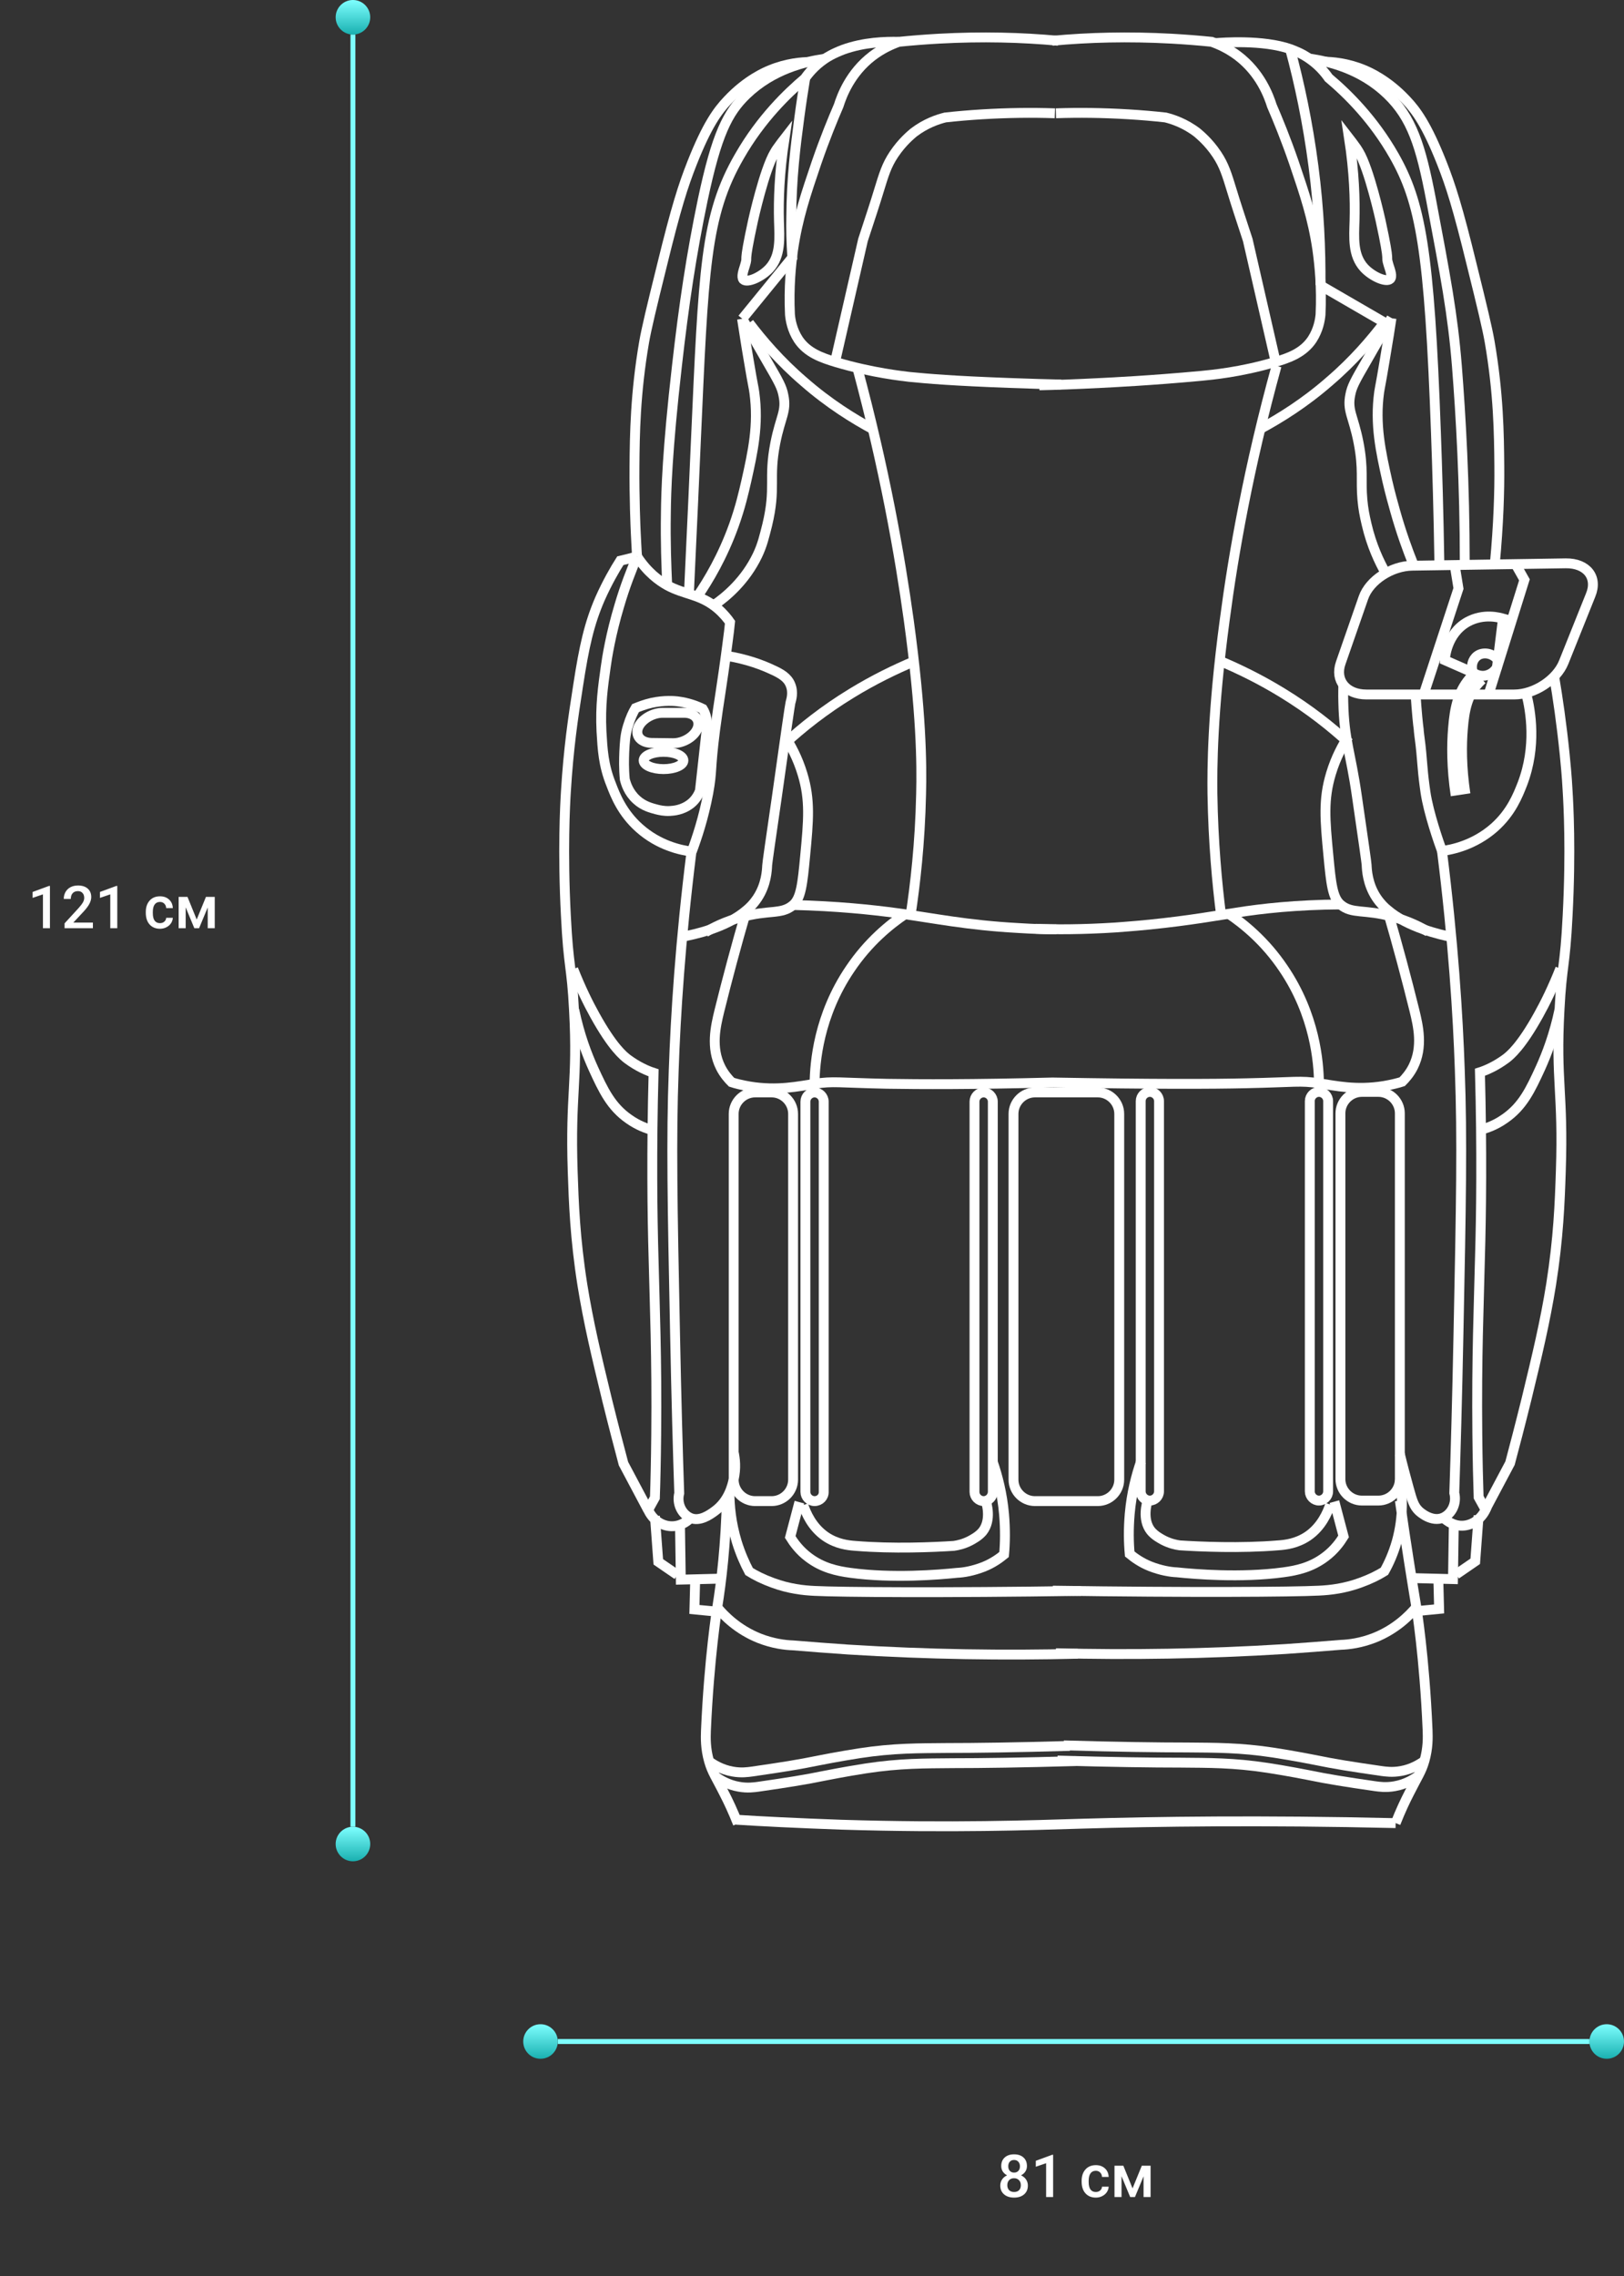 <svg width="329" height="461" viewBox="0 0 329 461" fill="none" xmlns="http://www.w3.org/2000/svg">
<rect x="0" y="0" width="329" height="461" fill="#333333" stroke="none"/>
<path d="M149.163 368.579C154.041 368.897 161.465 369.268 170.427 369.587C192.804 370.276 208.978 369.693 219.371 369.375C234.059 368.95 255.43 368.632 282.739 369.268" stroke="white" stroke-width="2" stroke-miterlimit="10"/>
<path d="M149.481 369.374C148.473 366.829 147.519 364.814 146.776 363.382C145.079 359.988 144.284 358.981 143.648 356.754C142.905 354.155 142.958 352.034 143.011 350.549C143.648 335.861 145.291 325.626 145.291 325.626C146.14 320.43 147.041 312.9 147.253 303.355" stroke="white" stroke-width="2" stroke-miterlimit="10"/>
<path d="M156.322 304.044H152.982C150.595 304.044 148.633 302.082 148.633 299.696V225.616C148.633 223.23 150.595 221.268 152.982 221.268H156.322C158.709 221.268 160.671 223.23 160.671 225.616V299.696C160.671 302.082 158.709 304.044 156.322 304.044Z" stroke="white" stroke-width="2" stroke-miterlimit="10"/>
<path d="M165.019 304.044C164.011 304.044 163.163 303.195 163.163 302.188V223.124C163.163 222.117 164.011 221.268 165.019 221.268C166.026 221.268 166.875 222.117 166.875 223.124V302.135C166.928 303.195 166.079 304.044 165.019 304.044Z" stroke="white" stroke-width="2" stroke-miterlimit="10"/>
<path d="M199.274 304.044C198.266 304.044 197.418 303.195 197.418 302.188V223.124C197.418 222.117 198.266 221.268 199.274 221.268C200.281 221.268 201.13 222.117 201.13 223.124V302.135C201.13 303.195 200.281 304.044 199.274 304.044Z" stroke="white" stroke-width="2" stroke-miterlimit="10"/>
<path d="M222.394 304.044H209.668C207.281 304.044 205.319 302.082 205.319 299.696V225.616C205.319 223.23 207.281 221.268 209.668 221.268H222.394C224.78 221.268 226.742 223.23 226.742 225.616V299.696C226.742 302.082 224.78 304.044 222.394 304.044Z" stroke="white" stroke-width="2" stroke-miterlimit="10"/>
<path d="M162.738 304.839C163.269 306.43 164.488 309.346 167.299 311.255C169.526 312.74 171.753 313.005 173.291 313.111C180.927 313.748 189.199 313.376 193.229 313.111C194.024 313.005 195.244 312.74 196.57 312.051C197.153 311.733 198.267 311.149 199.062 310.195C200.918 307.862 199.857 304.415 199.698 303.938" stroke="white" stroke-width="2" stroke-miterlimit="10"/>
<path d="M161.943 304.256C161.307 306.589 160.724 308.976 160.087 311.309C160.777 312.422 161.943 314.066 163.799 315.445C166.61 317.566 169.526 318.202 172.284 318.574C180.874 319.74 190.313 318.945 193.866 318.574C195.192 318.521 197.101 318.202 199.275 317.354C201.131 316.612 202.509 315.604 203.411 314.862C203.623 312.582 203.676 309.824 203.411 306.749C203.04 302.506 202.085 298.9 201.131 296.143" stroke="white" stroke-width="2" stroke-miterlimit="10"/>
<path d="M147.784 302.4C147.784 304.998 148.102 308.445 149.268 312.316C150.011 314.702 150.912 316.717 151.761 318.308C153.033 319.104 154.624 319.899 156.533 320.588C159.821 321.808 162.737 322.126 165.018 322.232C170.267 322.497 190.895 322.656 218.946 322.232" stroke="white" stroke-width="2" stroke-miterlimit="10"/>
<path d="M145.345 325.627C146.671 327.218 149.428 330.081 153.83 331.831C156.534 332.892 158.973 333.21 160.67 333.263C164.382 333.581 168.094 333.846 171.859 334.111C188.032 335.119 203.569 335.331 218.364 334.96" stroke="white" stroke-width="2" stroke-miterlimit="10"/>
<path d="M143.649 356.754C144.603 357.443 146.247 358.451 148.421 358.822C150.171 359.14 151.55 358.928 152.345 358.822C158.55 357.921 161.625 357.443 166.026 356.542C166.026 356.542 170.004 355.747 174.14 355.11C181.033 354.05 186.124 354.103 191.798 354.05C197.525 354.05 205.744 353.944 216.721 353.625" stroke="white" stroke-width="2" stroke-miterlimit="10"/>
<path d="M144.921 359.83C145.875 360.519 147.519 361.527 149.693 361.898C151.443 362.216 152.822 362.004 153.617 361.898C159.822 360.996 162.897 360.519 167.298 359.618C167.298 359.618 171.276 358.822 175.412 358.186C182.305 357.125 187.396 357.178 193.07 357.125C198.797 357.125 207.016 357.019 217.993 356.701" stroke="white" stroke-width="2" stroke-miterlimit="10"/>
<path d="M146.3 319.739C143.49 319.793 140.732 319.899 137.922 319.952C137.869 316.452 137.816 312.952 137.763 309.452" stroke="white" stroke-width="2" stroke-miterlimit="10"/>
<path d="M132.672 307.067C132.884 310.143 133.149 313.272 133.361 316.347C134.634 317.249 135.96 318.097 137.232 318.999" stroke="white" stroke-width="2" stroke-miterlimit="10"/>
<path d="M140.838 319.846C140.785 321.914 140.732 323.929 140.679 325.997C142.163 326.156 143.701 326.262 145.186 326.422" stroke="white" stroke-width="2" stroke-miterlimit="10"/>
<path d="M148.633 294.181C148.898 295.348 149.163 297.31 148.633 299.643C148.368 300.757 147.679 303.991 144.815 306.059C143.808 306.802 141.739 308.286 139.83 307.438C138.081 306.643 137.073 304.521 137.603 302.453C137.338 294.605 137.02 283.47 136.755 270.107C136.225 244.07 135.959 230.76 136.49 216.708C136.861 205.784 137.815 190.619 140.096 172.43" stroke="white" stroke-width="2" stroke-miterlimit="10"/>
<path d="M139.882 307.49C139.617 307.755 138.186 309.187 136.011 309.134C133.996 309.081 132.193 307.808 131.292 305.793" stroke="white" stroke-width="2" stroke-miterlimit="10"/>
<path d="M131.293 305.847C131.77 304.999 132.194 304.203 132.672 303.355C132.778 300.385 132.884 295.984 132.937 290.628C133.096 274.826 132.618 264.327 132.406 254.941C132.141 245.926 131.982 233.094 132.406 217.291C131.081 216.867 129.172 216.019 127.157 214.534C126.308 213.898 124.081 212.095 120.528 205.678C119.256 203.398 117.665 200.217 116.127 196.292" stroke="white" stroke-width="2" stroke-miterlimit="10"/>
<path d="M132.195 228.905C130.975 228.586 129.225 227.95 127.422 226.677C123.816 224.185 122.225 220.844 120.21 216.443C118.938 213.633 117.4 209.656 116.339 204.565" stroke="white" stroke-width="2" stroke-miterlimit="10"/>
<path d="M131.293 305.848C129.649 302.719 127.952 299.59 126.308 296.462C125.46 293.28 124.293 288.826 122.968 283.47C120.793 274.508 119.203 267.827 117.983 260.244C116.498 250.858 116.233 243.699 116.021 237.283C115.491 221.269 117.082 219.307 116.286 204.618C115.809 195.391 115.173 196.187 114.642 185.528C113.953 172.378 114.483 162.886 114.642 160.34C115.173 151.591 116.074 145.546 117.135 138.758C118.354 130.857 119.362 126.35 121.536 121.312C123.021 117.971 124.558 115.32 125.672 113.57C126.786 113.305 127.899 113.04 129.013 112.722" stroke="white" stroke-width="2" stroke-miterlimit="10"/>
<path d="M129.066 112.722C128.96 111.555 128.907 109.911 128.801 108.002C128.748 106.942 128.483 100.79 128.536 94.427C128.589 88.064 128.695 79.685 130.498 69.239C130.975 66.535 131.983 62.292 134.104 53.755C136.967 42.036 138.399 37.582 140.202 33.021C143.224 25.385 145.345 22.469 147.414 20.295C151.285 16.159 155.103 14.568 156.004 14.197C159.345 12.818 162.367 12.553 164.329 12.553" stroke="white" stroke-width="2" stroke-miterlimit="10"/>
<path d="M151.23 184.361C149.109 191.626 147.306 198.414 145.715 204.83C144.973 207.906 143.965 212.148 145.98 216.178C146.67 217.556 147.571 218.564 148.207 219.2C149.003 219.465 150.276 219.784 151.813 220.049C157.54 221.003 161.836 219.996 165.07 219.519C168.888 218.935 169.631 219.306 179.759 219.519C186.44 219.625 196.887 219.678 213.219 219.253" stroke="white" stroke-width="2" stroke-miterlimit="10"/>
<path d="M160.617 183.301C169.473 183.513 176.631 184.255 181.669 184.945C189.464 186.005 195.721 187.384 206.274 187.967C209.508 188.179 212.213 188.232 214.016 188.232" stroke="white" stroke-width="2" stroke-miterlimit="10"/>
<path d="M183.366 185.157C180.29 187.225 175.942 190.725 172.23 196.239C165.814 205.678 165.072 215.276 165.019 219.465" stroke="white" stroke-width="2" stroke-miterlimit="10"/>
<path d="M184.48 185.316C185.381 179.323 186.388 170.892 186.601 160.817C186.76 154.666 186.654 144.272 184.108 125.66C182.305 112.615 179.23 95.063 173.609 74.223" stroke="white" stroke-width="2" stroke-miterlimit="10"/>
<path d="M158.974 150.635C162.473 147.401 166.981 143.795 172.549 140.401C177.056 137.644 181.351 135.576 185.116 133.985" stroke="white" stroke-width="2" stroke-miterlimit="10"/>
<path d="M151.762 65.42C154.414 68.92 158.019 73.162 162.845 77.299C167.936 81.753 172.92 84.828 176.95 87.003" stroke="white" stroke-width="2" stroke-miterlimit="10"/>
<path d="M129.065 112.722C127.951 115.373 126.626 118.714 125.459 122.691C123.709 128.524 122.967 133.19 122.702 135.152C122.171 138.97 121.588 142.894 121.853 148.144C122.065 151.75 122.224 154.985 123.815 158.909C124.664 161.136 126.042 164.636 129.489 167.711C133.466 171.264 137.921 172.218 140.148 172.484" stroke="white" stroke-width="2" stroke-miterlimit="10"/>
<path d="M140.148 172.484C141.156 169.779 142.534 165.696 143.489 160.605C144.337 155.939 143.807 156.204 144.868 147.879C145.663 141.781 146.193 139.394 147.36 130.433C147.625 128.577 147.784 127.039 147.89 126.032C147.413 125.342 146.564 124.282 145.398 123.274C141.898 120.305 138.769 120.517 135.164 118.555C133.467 117.6 131.187 115.956 129.065 112.722" stroke="white" stroke-width="2" stroke-miterlimit="10"/>
<path d="M138.292 189.717C140.308 189.346 147.095 187.967 151.231 184.361C151.761 183.937 152.61 183.142 153.458 181.869C155.261 179.112 155.367 176.301 155.42 175.241C155.42 174.976 156.057 170.468 157.382 161.401C159.132 148.939 160.034 142.682 160.14 142.311C160.299 141.727 160.776 140.243 160.14 138.705C159.556 137.22 158.178 136.425 156.534 135.682C154.519 134.728 151.39 133.508 147.095 132.819" stroke="white" stroke-width="2" stroke-miterlimit="10"/>
<path d="M142.906 188.816C144.444 187.914 146.883 186.642 150.118 185.793C155.792 184.202 158.284 185.316 160.617 183.354C162.261 181.975 162.579 179.059 163.11 173.385C163.799 166.12 164.17 162.037 162.579 156.787C161.572 153.446 160.14 150.901 159.08 149.257" stroke="white" stroke-width="2" stroke-miterlimit="10"/>
<path d="M144.603 122.585C147.095 120.888 150.966 117.653 153.459 112.457C154.466 110.335 154.837 108.639 155.421 106.358C157.277 98.616 155.633 97.079 157.064 89.761C158.125 84.352 159.398 83.344 158.708 80.057C158.39 78.413 157.807 77.352 155.368 73.163C153.565 69.981 151.868 67.118 150.383 64.573" stroke="white" stroke-width="2" stroke-miterlimit="10"/>
<path d="M141.262 120.835C143.489 117.6 146.405 112.722 148.686 106.358C150.011 102.646 150.648 99.783 151.178 97.503C152.504 91.564 153.723 86.102 152.822 79.526C152.663 78.307 152.61 78.572 151.708 73.163C151.072 69.504 150.648 66.535 150.329 64.573" stroke="white" stroke-width="2" stroke-miterlimit="10"/>
<path d="M135.164 118.502C135.005 114.896 134.793 109.858 134.899 103.813C134.952 99.518 135.164 91.405 137.126 74.224C138.558 61.55 140.095 51.369 142.376 40.445C145.186 27.188 147.413 22.787 151.231 19.128C156.534 14.038 163.003 12.5 166.98 11.916" stroke="white" stroke-width="2" stroke-miterlimit="10"/>
<path d="M150.913 53.808C151.655 51.316 150.383 54.657 152.557 44.687C152.557 44.687 154.837 34.347 156.958 30.847C157.223 30.37 157.541 29.946 157.541 29.946C158.072 29.203 158.549 28.567 158.92 28.09C157.859 35.036 157.7 40.604 157.806 44.687C157.913 48.24 158.231 51.793 155.844 54.391C154.201 56.141 151.39 57.361 150.595 56.619C150.171 56.088 150.542 54.975 150.913 53.808Z" stroke="white" stroke-width="2" stroke-miterlimit="10"/>
<path d="M139.564 120.251C140.254 105.775 140.731 95.01 140.943 90.026C142.534 54.55 142.799 43.733 149.799 31.642C154.2 23.953 159.609 18.81 163.056 15.893C163.798 14.833 165.018 13.348 166.927 12.022C167.51 11.598 168.73 10.856 170.798 10.06C175.04 8.523 179.388 8.416 182.039 8.47" stroke="white" stroke-width="2" stroke-miterlimit="10"/>
<path d="M282.741 369.267C283.748 366.721 284.703 364.706 285.445 363.275C287.142 359.881 287.937 358.873 288.574 356.646C289.316 354.048 289.263 351.927 289.21 350.442C288.574 335.488 286.93 325.519 286.93 325.519C286.134 320.694 284.915 313.27 283.589 303.937" stroke="white" stroke-width="2" stroke-miterlimit="10"/>
<path d="M275.9 303.936H279.241C281.627 303.936 283.589 301.974 283.589 299.588V225.509C283.589 223.123 281.627 221.161 279.241 221.161H275.9C273.514 221.161 271.552 223.123 271.552 225.509V299.588C271.552 301.974 273.514 303.936 275.9 303.936Z" stroke="white" stroke-width="2" stroke-miterlimit="10"/>
<path d="M267.203 303.936C268.21 303.936 269.059 303.088 269.059 302.08V223.017C269.059 222.009 268.21 221.161 267.203 221.161C266.195 221.161 265.347 222.009 265.347 223.017V302.08C265.347 303.088 266.195 303.936 267.203 303.936Z" stroke="white" stroke-width="2" stroke-miterlimit="10"/>
<path d="M232.947 303.936C233.954 303.936 234.803 303.088 234.803 302.08V223.017C234.803 222.009 233.954 221.161 232.947 221.161C231.939 221.161 231.091 222.009 231.091 223.017V302.08C231.091 303.088 231.939 303.936 232.947 303.936Z" stroke="white" stroke-width="2" stroke-miterlimit="10"/>
<path d="M269.483 304.733C268.953 306.323 267.733 309.24 264.923 311.149C262.696 312.634 260.468 312.899 258.931 313.005C251.295 313.641 243.022 313.27 238.992 313.005C238.197 312.899 236.977 312.634 235.652 311.944C235.068 311.626 233.955 311.043 233.159 310.088C231.303 307.755 232.364 304.308 232.523 303.831" stroke="white" stroke-width="2" stroke-miterlimit="10"/>
<path d="M270.332 304.148C270.968 306.482 271.552 308.868 272.188 311.201C271.499 312.315 270.332 313.958 268.476 315.337C265.666 317.458 262.749 318.095 259.992 318.466C251.401 319.632 241.962 318.837 238.41 318.466C237.084 318.413 235.175 318.095 233.001 317.246C231.145 316.504 229.766 315.496 228.865 314.754C228.652 312.474 228.599 309.716 228.865 306.641C229.236 302.398 230.19 298.793 231.145 296.035" stroke="white" stroke-width="2" stroke-miterlimit="10"/>
<path d="M283.589 299.589C284.066 302.399 284.437 306.96 282.952 312.262C282.263 314.649 281.362 316.664 280.46 318.255C279.187 319.05 277.597 319.845 275.688 320.535C272.4 321.754 269.483 322.072 267.203 322.179C261.954 322.444 241.326 322.603 213.274 322.179" stroke="white" stroke-width="2" stroke-miterlimit="10"/>
<path d="M286.93 325.519C285.604 327.11 282.847 329.973 278.445 331.723C275.741 332.784 273.302 333.102 271.605 333.155C267.893 333.473 264.181 333.738 260.416 334.003C244.243 335.011 228.706 335.223 213.911 334.852" stroke="white" stroke-width="2" stroke-miterlimit="10"/>
<path d="M288.573 356.646C287.618 357.336 285.974 358.343 283.8 358.714C282.05 359.032 280.672 358.82 279.876 358.714C273.672 357.813 270.596 357.336 266.195 356.434C266.195 356.434 262.218 355.639 258.082 355.002C251.188 353.942 246.098 353.995 240.424 353.942C234.697 353.942 226.478 353.836 215.501 353.518" stroke="white" stroke-width="2" stroke-miterlimit="10"/>
<path d="M287.301 359.721C286.346 360.411 284.702 361.418 282.528 361.789C280.778 362.108 279.4 361.896 278.604 361.789C272.4 360.888 269.324 360.411 264.923 359.509C264.923 359.509 260.946 358.714 256.81 358.078C249.916 357.017 244.826 357.07 239.152 357.017C233.425 357.017 225.206 356.911 214.229 356.593" stroke="white" stroke-width="2" stroke-miterlimit="10"/>
<path d="M285.976 319.633C288.787 319.686 291.544 319.792 294.354 319.845C294.407 316.345 294.46 312.846 294.513 309.346" stroke="white" stroke-width="2" stroke-miterlimit="10"/>
<path d="M299.55 306.959C299.338 310.035 299.073 313.164 298.861 316.239C297.588 317.141 296.262 317.989 294.99 318.891" stroke="white" stroke-width="2" stroke-miterlimit="10"/>
<path d="M291.383 319.739C291.436 321.807 291.489 323.822 291.542 325.89C290.058 326.05 288.52 326.156 287.035 326.315" stroke="white" stroke-width="2" stroke-miterlimit="10"/>
<path d="M283.588 294.498C284.172 296.937 284.808 299.271 285.391 301.392C286.134 304.096 286.452 305.051 287.406 306.005C287.618 306.217 290.058 308.444 292.391 307.384C294.141 306.588 295.148 304.467 294.618 302.399C294.883 294.551 295.201 283.415 295.467 270.052C295.997 244.016 296.262 230.706 295.732 216.654C295.36 205.73 294.406 190.564 292.126 172.376" stroke="white" stroke-width="2" stroke-miterlimit="10"/>
<path d="M292.391 307.384C292.656 307.649 294.141 309.081 296.262 309.028C298.383 308.975 300.345 307.49 301.193 305.263" stroke="white" stroke-width="2" stroke-miterlimit="10"/>
<path d="M300.929 305.74C300.451 304.892 300.027 304.096 299.55 303.248C299.444 300.278 299.338 295.877 299.285 290.521C299.126 274.719 299.603 264.22 299.815 254.834C300.08 245.819 300.239 232.987 299.815 217.184C301.141 216.76 303.05 215.912 305.065 214.427C305.913 213.791 308.14 211.988 311.693 205.571C312.966 203.291 314.557 200.11 316.094 196.186" stroke="white" stroke-width="2" stroke-miterlimit="10"/>
<path d="M300.081 228.798C301.3 228.479 303.05 227.843 304.853 226.57C308.459 224.078 310.05 220.737 312.065 216.336C313.337 213.526 314.875 209.549 315.936 204.458" stroke="white" stroke-width="2" stroke-miterlimit="10"/>
<path d="M300.929 305.74C302.573 302.612 304.269 299.483 305.913 296.354C306.762 293.173 307.928 288.718 309.254 283.363C311.428 274.401 313.019 267.719 314.239 260.137C315.723 250.751 315.989 243.592 316.201 237.176C316.731 221.161 315.14 219.199 315.935 204.511C316.413 195.284 317.049 196.079 317.579 185.421C318.269 172.27 317.738 162.778 317.579 160.233C317.42 157.157 317.155 154.559 316.996 152.915C316.36 146.605 315.564 141.249 314.875 137.166" stroke="white" stroke-width="2" stroke-miterlimit="10"/>
<path d="M302.838 114.099C303.58 106.198 303.792 99.463 303.739 94.373C303.686 87.85 303.58 79.631 301.777 69.185C301.3 66.48 300.293 62.238 298.171 53.701C295.308 41.982 293.876 37.528 292.073 32.967C289.051 25.331 286.93 22.415 284.862 20.241C280.991 16.104 277.173 14.514 276.271 14.142C272.93 12.764 269.908 12.498 267.946 12.498" stroke="white" stroke-width="2" stroke-miterlimit="10"/>
<path d="M281.044 184.254C283.165 191.519 284.968 198.306 286.558 204.722C287.301 207.798 288.308 212.04 286.293 216.07C285.604 217.449 284.702 218.457 284.066 219.093C283.271 219.358 281.998 219.676 280.46 219.941C274.733 220.896 270.438 219.888 267.203 219.411C263.332 218.828 262.537 219.199 252.515 219.411C245.674 219.57 234.008 219.623 213.168 219.252" stroke="white" stroke-width="2" stroke-miterlimit="10"/>
<path d="M271.605 183.193C262.643 183.246 255.537 184.042 250.553 184.837C246.576 185.42 241.22 186.428 232.842 187.276C229.13 187.648 226.478 187.807 225.948 187.86C219.32 188.284 213.805 188.284 209.828 188.125" stroke="white" stroke-width="2" stroke-miterlimit="10"/>
<path d="M248.856 185.049C251.932 187.117 256.28 190.617 259.992 196.132C266.408 205.571 267.15 215.169 267.203 219.358" stroke="white" stroke-width="2" stroke-miterlimit="10"/>
<path d="M247.371 185.315C246.576 179.058 245.781 170.68 245.621 160.71C245.568 155.885 245.568 144.484 248.114 125.553C249.864 112.243 252.939 94.691 258.613 74.117" stroke="white" stroke-width="2" stroke-miterlimit="10"/>
<path d="M273.3 150.528C269.8 147.293 265.293 143.688 259.725 140.294C255.218 137.536 250.923 135.468 247.158 133.877" stroke="white" stroke-width="2" stroke-miterlimit="10"/>
<path d="M280.46 65.313C277.809 68.813 274.203 73.055 269.378 77.191C264.287 81.645 259.303 84.721 255.272 86.895" stroke="white" stroke-width="2" stroke-miterlimit="10"/>
<path d="M309.201 140.507C310.102 144.007 311.322 151.165 308.405 158.801C307.504 161.081 306.178 164.528 302.731 167.604C298.648 171.21 294.088 172.111 292.073 172.376" stroke="white" stroke-width="2" stroke-miterlimit="10"/>
<path d="M292.126 172.376C291.49 170.626 289.422 164.74 288.786 160.498C288.467 158.323 288.308 156.68 288.308 156.68C288.149 155.142 288.096 154.081 287.937 152.437C287.884 151.854 287.831 151.377 287.778 150.9C287.566 149.256 287.407 148.036 287.407 147.718C287.248 146.551 287.036 144.483 286.771 140.612" stroke="white" stroke-width="2" stroke-miterlimit="10"/>
<path d="M293.982 189.768C291.914 189.344 285.179 187.859 281.043 184.253C280.513 183.829 279.664 183.034 278.816 181.761C277.013 179.004 276.907 176.193 276.854 175.133C276.854 174.867 276.218 170.36 274.892 161.292C273.619 152.331 272.293 149.945 272.134 142.203C272.081 140.665 272.134 139.392 272.134 138.597" stroke="white" stroke-width="2" stroke-miterlimit="10"/>
<path d="M289.315 188.708C287.777 187.807 285.338 186.534 282.103 185.686C276.429 184.095 273.937 185.209 271.604 183.247C269.96 181.868 269.642 178.951 269.111 173.277C268.422 166.013 268.051 161.93 269.642 156.68C270.649 153.339 272.081 150.794 273.142 149.15" stroke="white" stroke-width="2" stroke-miterlimit="10"/>
<path d="M280.672 116.007C279.453 113.833 277.862 110.545 276.854 106.197C276.43 104.394 276.165 103.016 276.006 101.213C275.635 97.236 276.271 95.008 275.211 89.6C274.15 84.191 272.877 83.183 273.567 79.896C273.885 78.358 274.309 77.456 276.907 73.002C278.71 69.82 280.407 66.957 281.892 64.412" stroke="white" stroke-width="2" stroke-miterlimit="10"/>
<path d="M286.24 114.099C285.18 111.448 283.854 107.842 282.634 103.494C282.21 101.956 281.627 99.941 281.044 97.395C279.718 91.456 278.498 85.995 279.4 79.419C279.506 78.73 279.559 78.518 279.771 77.351C279.877 76.821 280.089 75.548 280.513 73.056C281.15 69.344 281.786 65.261 281.892 64.465" stroke="white" stroke-width="2" stroke-miterlimit="10"/>
<path d="M296.74 114.098C296.74 97.871 295.945 84.296 295.149 74.168C294.301 63.563 292.816 55.874 289.9 40.39C287.832 29.572 286.029 23.845 281.044 19.073C275.741 13.982 269.272 12.444 265.295 11.861" stroke="white" stroke-width="2" stroke-miterlimit="10"/>
<path d="M281.309 53.701C280.567 51.208 281.84 54.549 279.666 44.58C279.666 44.58 277.385 34.24 275.264 30.74C274.999 30.263 274.681 29.838 274.681 29.838C274.151 29.096 273.673 28.46 273.302 27.982C274.363 34.929 274.522 40.497 274.416 44.58C274.31 48.133 273.992 51.686 276.378 54.284C278.022 56.034 280.832 57.254 281.628 56.511C282.105 55.981 281.681 54.867 281.309 53.701Z" stroke="white" stroke-width="2" stroke-miterlimit="10"/>
<path d="M291.596 114.099C291.437 103.917 291.172 95.009 290.907 87.797C289.581 50.519 287.778 40.974 282.422 31.535C278.286 24.27 273.143 19.127 269.166 15.786C268.423 14.725 267.204 13.241 265.295 11.915C263.651 10.748 262.219 10.271 261.424 9.953C255.856 7.991 247.53 8.627 246.258 8.733" stroke="white" stroke-width="2" stroke-miterlimit="10"/>
<path d="M150.383 64.573C153.777 60.437 157.117 56.301 160.511 52.164C160.299 48.93 160.246 46.172 160.299 44.051C160.352 36.044 161.147 29.681 161.943 23.742C162.367 20.56 162.791 17.909 163.109 15.947" stroke="white" stroke-width="2" stroke-miterlimit="10"/>
<path d="M280.459 65.316C276.111 62.823 271.816 60.278 267.467 57.786" stroke="white" stroke-width="2" stroke-miterlimit="10"/>
<path d="M261.369 9.954C263.225 16.795 264.921 24.749 266.088 33.657C267.255 42.566 267.573 50.679 267.52 57.732" stroke="white" stroke-width="2" stroke-miterlimit="10"/>
<path d="M135.695 164.264C134.528 164.317 133.627 164.105 132.99 163.945C132.036 163.68 130.392 163.309 128.96 161.983C127.316 160.499 126.786 158.696 126.574 157.847C126.362 155.62 126.415 153.764 126.468 152.332C126.574 150.37 126.627 148.886 127.21 147.03C127.687 145.439 128.271 144.219 128.748 143.424C129.543 143.106 130.604 142.681 131.983 142.363C134.634 141.78 136.702 141.992 137.179 142.045C139.407 142.31 141.209 143 142.376 143.583C142.641 144.007 142.959 144.697 143.118 145.545C143.224 146.181 143.225 146.765 143.225 147.189C142.747 151.537 142.27 155.832 141.793 160.181C141.528 160.87 140.997 161.93 139.937 162.779C138.24 164.105 136.49 164.211 135.695 164.264Z" stroke="white" stroke-width="2" stroke-miterlimit="10"/>
<path d="M134.422 155.78C136.647 155.78 138.452 154.996 138.452 154.03C138.452 153.063 136.647 152.28 134.422 152.28C132.196 152.28 130.392 153.063 130.392 154.03C130.392 154.996 132.196 155.78 134.422 155.78Z" stroke="white" stroke-width="2" stroke-miterlimit="10"/>
<path d="M136.277 150.53L131.982 150.477C129.86 150.424 128.641 149.045 129.277 147.401C129.914 145.758 132.141 144.379 134.262 144.379H138.61C140.731 144.379 141.951 145.811 141.314 147.508C140.678 149.204 138.398 150.583 136.277 150.53Z" stroke="white" stroke-width="2" stroke-miterlimit="10"/>
<path d="M214.387 8.258C207.016 7.568 198.956 7.356 190.206 7.834C187.396 7.993 184.692 8.205 182.093 8.47C180.609 9 178.7 9.849 176.738 11.333C172.23 14.78 170.533 19.393 169.897 21.409C168.73 24.113 167.087 28.09 165.39 33.022C163.269 39.279 161.625 44.104 160.67 50.574C160.246 53.649 159.769 58.157 160.034 63.724C160.14 64.838 160.458 66.8 161.731 68.762C163.534 71.466 166.45 72.474 169.42 73.375C176.791 75.55 182.995 76.186 184.267 76.345C188.085 76.716 192.911 77.14 204.471 77.565C208.819 77.724 212.425 77.83 214.97 77.883" stroke="white" stroke-width="2" stroke-miterlimit="10"/>
<path d="M169.155 73.375C171.064 65.103 172.92 56.884 174.829 48.611C176.26 44.263 177.374 40.87 178.01 38.748C179.071 35.302 179.601 33.499 181.086 31.271C182.783 28.726 184.586 27.294 185.063 26.87C187.555 24.961 189.995 24.166 191.479 23.795C193.866 23.529 196.358 23.317 198.956 23.158C204.206 22.84 209.137 22.787 213.698 22.946" stroke="white" stroke-width="2" stroke-miterlimit="10"/>
<path d="M213.167 8.258C220.538 7.568 228.598 7.356 237.347 7.834C240.158 7.993 242.862 8.205 245.46 8.47C246.945 9 248.854 9.849 250.816 11.333C255.323 14.78 257.02 19.393 257.657 21.409C258.823 24.113 260.467 28.09 262.164 33.022C264.285 39.279 265.929 44.104 266.883 50.574C267.308 53.649 267.785 58.157 267.52 63.724C267.414 64.838 267.096 66.8 265.823 68.762C264.02 71.466 261.103 72.527 258.134 73.375C251.293 75.391 245.513 75.921 243.339 76.133C233.052 77.087 225.151 77.459 223.083 77.565C217.886 77.83 213.538 77.989 210.568 78.042" stroke="white" stroke-width="2" stroke-miterlimit="10"/>
<path d="M258.453 73.375C256.544 65.103 254.688 56.884 252.779 48.611C251.348 44.263 250.234 40.87 249.598 38.748C248.537 35.302 248.007 33.499 246.522 31.271C244.825 28.726 243.022 27.294 242.545 26.87C240.053 24.961 237.613 24.166 236.129 23.795C233.742 23.529 231.25 23.317 228.652 23.158C223.402 22.84 218.471 22.787 213.91 22.946" stroke="white" stroke-width="2" stroke-miterlimit="10"/>
<path d="M295.89 160.977C295.042 155.356 295.095 150.795 295.36 147.614C295.678 143.372 296.421 140.561 298.383 138.175C298.86 137.592 299.337 137.114 299.655 136.849" stroke="white" stroke-width="4" stroke-miterlimit="10"/>
<path d="M288.414 140.668C290.747 133.509 293.133 126.35 295.466 119.191C295.254 117.76 294.989 116.381 294.777 114.949" stroke="white" stroke-width="2" stroke-miterlimit="10"/>
<path d="M301.564 140.667C304.004 132.925 306.39 125.183 308.829 117.441C308.299 116.486 307.769 115.585 307.238 114.63" stroke="white" stroke-width="2" stroke-miterlimit="10"/>
<path d="M306.761 140.667H276.8C272.717 140.667 270.384 137.803 271.604 134.303L276.217 121.046C277.437 117.547 281.891 114.63 286.133 114.577L317.207 114.1C321.449 114.047 323.73 116.91 322.245 120.516L316.783 134.144C315.351 137.697 310.844 140.667 306.761 140.667Z" stroke="white" stroke-width="2" stroke-miterlimit="10"/>
<path d="M292.708 133.721C294.617 134.569 296.473 135.365 298.382 136.213C298.542 136.319 299.761 137.221 301.299 136.743C302.572 136.372 303.155 135.365 303.261 135.153C303.685 131.865 304.056 128.577 304.481 125.289C303.897 125.13 300.61 124.123 297.269 125.979C292.974 128.418 292.708 133.456 292.708 133.721Z" stroke="white" stroke-width="2" stroke-miterlimit="10"/>
<path d="M298.382 136.213C297.958 134.94 298.276 133.614 299.231 132.872C300.397 131.97 302.412 132.236 303.473 133.72" stroke="white" stroke-width="2" stroke-miterlimit="10"/>
<line x1="71.5" y1="7" x2="71.5" y2="370" stroke="url(#paint0_linear)"/>
<line x1="322" y1="413.5" x2="113" y2="413.5" stroke="url(#paint1_linear)"/>
<circle cx="71.5" cy="3.5" r="3.5" fill="url(#paint2_linear)"/>
<circle cx="71.5" cy="373.5" r="3.5" fill="url(#paint3_linear)"/>
<circle cx="109.5" cy="413.5" r="3.5" fill="url(#paint4_linear)"/>
<circle cx="325.5" cy="413.5" r="3.5" fill="url(#paint5_linear)"/>
<path d="M208.045 438.719C208.045 439.137 207.938 439.51 207.723 439.838C207.508 440.162 207.215 440.418 206.844 440.605C207.289 440.812 207.631 441.096 207.869 441.455C208.111 441.814 208.232 442.221 208.232 442.674C208.232 443.424 207.979 444.02 207.471 444.461C206.963 444.898 206.287 445.117 205.443 445.117C204.596 445.117 203.916 444.896 203.404 444.455C202.896 444.014 202.643 443.42 202.643 442.674C202.643 442.217 202.764 441.807 203.006 441.443C203.248 441.08 203.588 440.801 204.025 440.605C203.658 440.418 203.367 440.162 203.152 439.838C202.941 439.51 202.836 439.137 202.836 438.719C202.836 437.992 203.07 437.416 203.539 436.99C204.008 436.564 204.641 436.352 205.438 436.352C206.238 436.352 206.873 436.564 207.342 436.99C207.811 437.416 208.045 437.992 208.045 438.719ZM206.809 442.604C206.809 442.182 206.682 441.842 206.428 441.584C206.178 441.322 205.846 441.191 205.432 441.191C205.018 441.191 204.686 441.32 204.436 441.578C204.189 441.836 204.066 442.178 204.066 442.604C204.066 443.021 204.188 443.355 204.43 443.605C204.676 443.855 205.014 443.98 205.443 443.98C205.873 443.98 206.207 443.859 206.445 443.617C206.688 443.375 206.809 443.037 206.809 442.604ZM206.627 438.771C206.627 438.4 206.52 438.096 206.305 437.857C206.09 437.615 205.801 437.494 205.438 437.494C205.074 437.494 204.787 437.609 204.576 437.84C204.365 438.066 204.26 438.377 204.26 438.771C204.26 439.162 204.365 439.473 204.576 439.703C204.791 439.934 205.08 440.049 205.443 440.049C205.807 440.049 206.094 439.934 206.305 439.703C206.52 439.473 206.627 439.162 206.627 438.771ZM213.348 445H211.93V438.15L209.838 438.865V437.664L213.166 436.439H213.348V445ZM221.996 443.98C222.352 443.98 222.646 443.877 222.881 443.67C223.115 443.463 223.24 443.207 223.256 442.902H224.598C224.582 443.297 224.459 443.666 224.229 444.01C223.998 444.35 223.686 444.619 223.291 444.818C222.896 445.018 222.471 445.117 222.014 445.117C221.127 445.117 220.424 444.83 219.904 444.256C219.385 443.682 219.125 442.889 219.125 441.877V441.73C219.125 440.766 219.383 439.994 219.898 439.416C220.414 438.834 221.117 438.543 222.008 438.543C222.762 438.543 223.375 438.764 223.848 439.205C224.324 439.643 224.574 440.219 224.598 440.934H223.256C223.24 440.57 223.115 440.271 222.881 440.037C222.65 439.803 222.355 439.686 221.996 439.686C221.535 439.686 221.18 439.854 220.93 440.189C220.68 440.521 220.553 441.027 220.549 441.707V441.936C220.549 442.623 220.672 443.137 220.918 443.477C221.168 443.812 221.527 443.98 221.996 443.98ZM229.438 443.248L231.312 438.66H233.094V445H231.67V440.805L229.924 445H228.957L227.205 440.781V445H225.781V438.66H227.574L229.438 443.248Z" fill="white"/>
<path d="M10.117 188H8.699V181.15L6.607 181.865V180.664L9.936 179.439H10.117V188ZM18.818 188H13.082V187.021L15.924 183.922C16.334 183.465 16.625 183.084 16.797 182.779C16.973 182.471 17.061 182.162 17.061 181.854C17.061 181.447 16.945 181.119 16.715 180.869C16.488 180.619 16.182 180.494 15.795 180.494C15.334 180.494 14.977 180.635 14.723 180.916C14.469 181.197 14.342 181.582 14.342 182.07H12.918C12.918 181.551 13.035 181.084 13.27 180.67C13.508 180.252 13.846 179.928 14.283 179.697C14.725 179.467 15.232 179.352 15.807 179.352C16.635 179.352 17.287 179.561 17.764 179.979C18.244 180.393 18.484 180.967 18.484 181.701C18.484 182.127 18.363 182.574 18.121 183.043C17.883 183.508 17.49 184.037 16.943 184.631L14.857 186.863H18.818V188ZM23.758 188H22.34V181.15L20.248 181.865V180.664L23.576 179.439H23.758V188ZM32.406 186.98C32.762 186.98 33.057 186.877 33.291 186.67C33.525 186.463 33.65 186.207 33.666 185.902H35.008C34.992 186.297 34.869 186.666 34.639 187.01C34.408 187.35 34.096 187.619 33.701 187.818C33.307 188.018 32.881 188.117 32.424 188.117C31.537 188.117 30.834 187.83 30.314 187.256C29.795 186.682 29.535 185.889 29.535 184.877V184.73C29.535 183.766 29.793 182.994 30.309 182.416C30.824 181.834 31.527 181.543 32.418 181.543C33.172 181.543 33.785 181.764 34.258 182.205C34.734 182.643 34.984 183.219 35.008 183.934H33.666C33.65 183.57 33.525 183.271 33.291 183.037C33.06 182.803 32.766 182.686 32.406 182.686C31.945 182.686 31.59 182.854 31.34 183.189C31.09 183.521 30.963 184.027 30.959 184.707V184.936C30.959 185.623 31.082 186.137 31.328 186.477C31.578 186.812 31.938 186.98 32.406 186.98ZM39.848 186.248L41.723 181.66H43.504V188H42.08V183.805L40.334 188H39.367L37.615 183.781V188H36.191V181.66H37.984L39.848 186.248Z" fill="white"/>
<defs>
<linearGradient id="paint0_linear" x1="71" y1="188.5" x2="70" y2="188.5" gradientUnits="userSpaceOnUse">
<stop stop-color="#7EFFFF"/>
<stop offset="1" stop-color="#19B0B0"/>
</linearGradient>
<linearGradient id="paint1_linear" x1="217.5" y1="413" x2="217.5" y2="412" gradientUnits="userSpaceOnUse">
<stop stop-color="#7EFFFF"/>
<stop offset="1" stop-color="#19B0B0"/>
</linearGradient>
<linearGradient id="paint2_linear" x1="71.5" y1="0" x2="71.5" y2="7" gradientUnits="userSpaceOnUse">
<stop stop-color="#7EFFFF"/>
<stop offset="1" stop-color="#19B0B0"/>
</linearGradient>
<linearGradient id="paint3_linear" x1="71.5" y1="370" x2="71.5" y2="377" gradientUnits="userSpaceOnUse">
<stop stop-color="#7EFFFF"/>
<stop offset="1" stop-color="#19B0B0"/>
</linearGradient>
<linearGradient id="paint4_linear" x1="109.5" y1="410" x2="109.5" y2="417" gradientUnits="userSpaceOnUse">
<stop stop-color="#7EFFFF"/>
<stop offset="1" stop-color="#19B0B0"/>
</linearGradient>
<linearGradient id="paint5_linear" x1="325.5" y1="410" x2="325.5" y2="417" gradientUnits="userSpaceOnUse">
<stop stop-color="#7EFFFF"/>
<stop offset="1" stop-color="#19B0B0"/>
</linearGradient>
</defs>
</svg>
